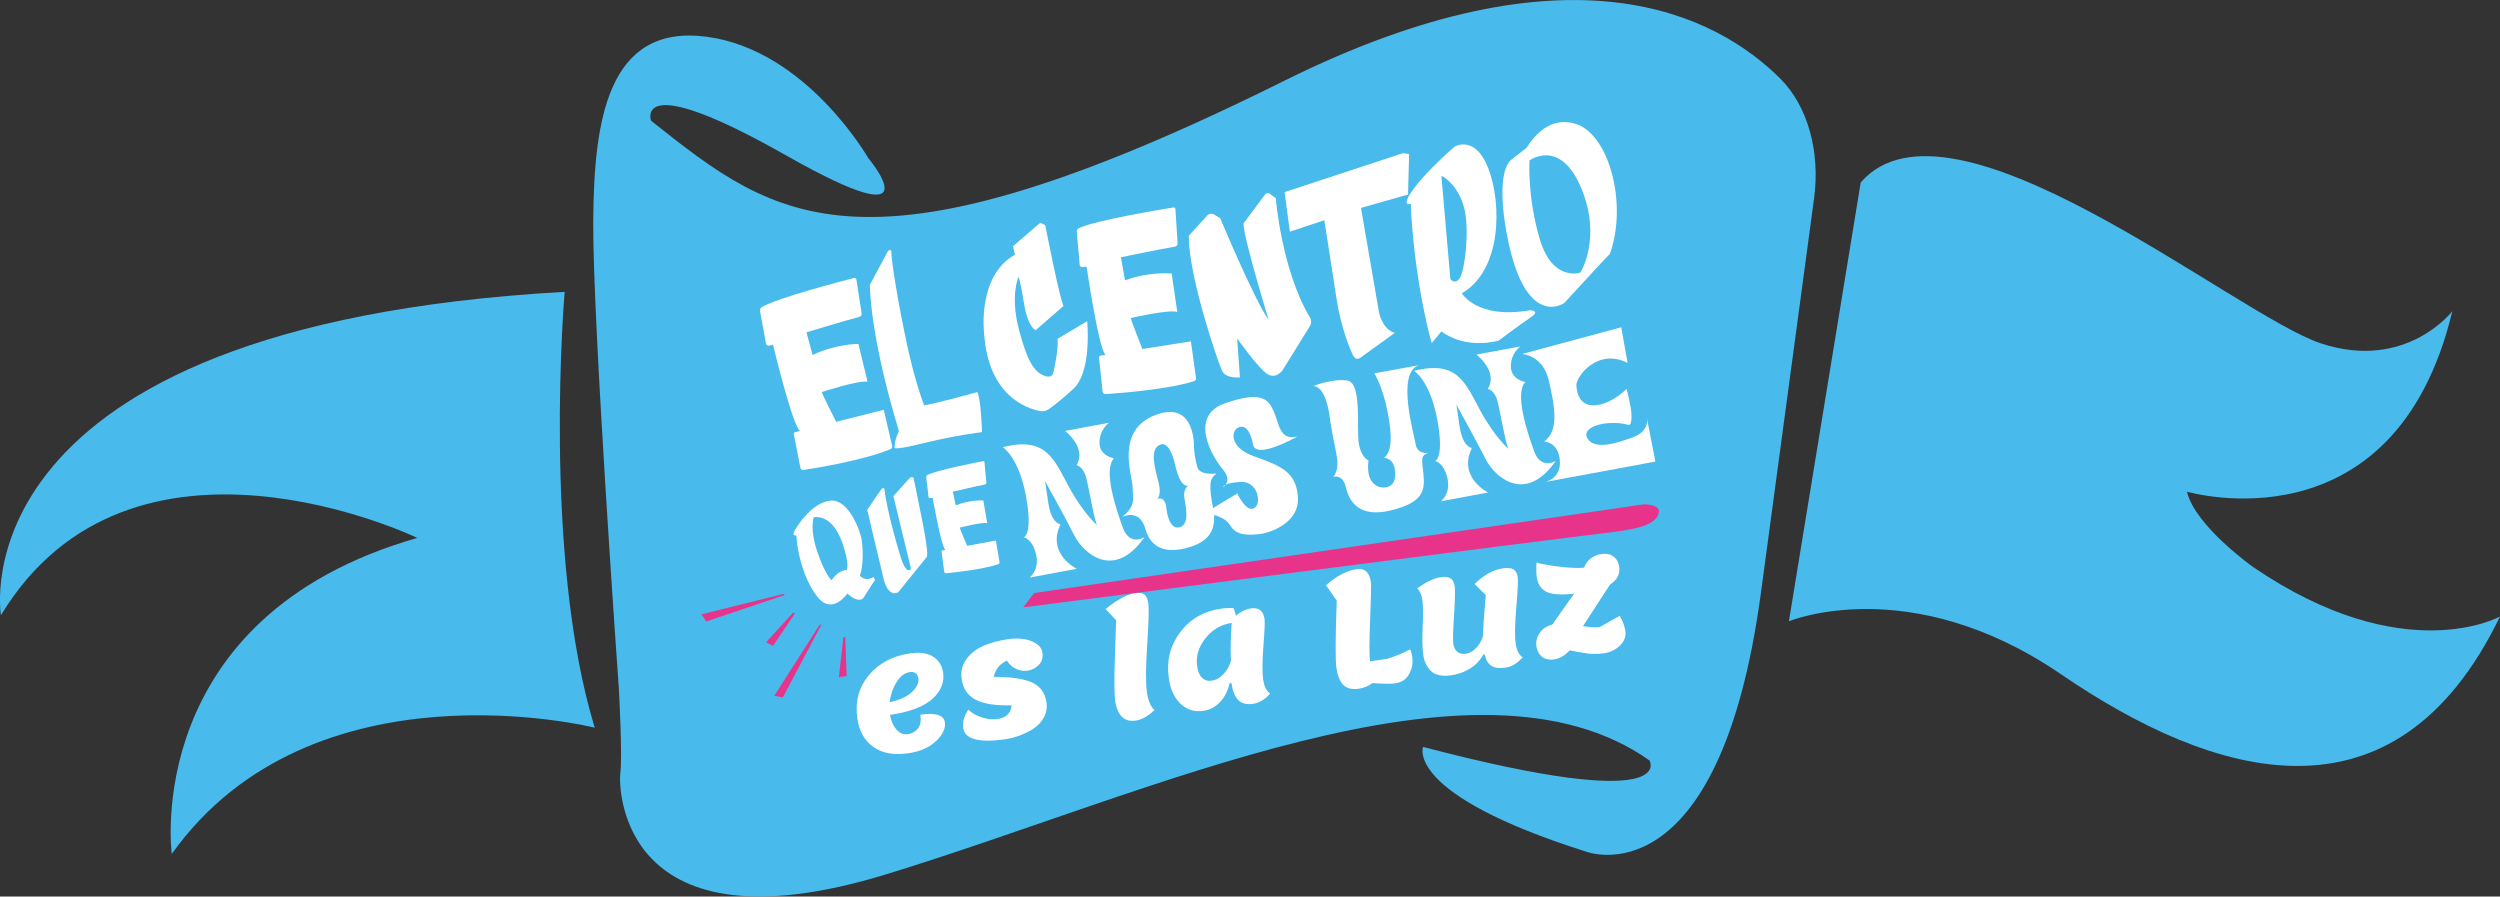 <svg width="290" height="104" viewBox="0 0 290 104" fill="none" xmlns="http://www.w3.org/2000/svg">
<rect x="0" y="0" width="290" height="104" fill="#333333" stroke="none"/>
<g clip-path="url(#clip0_8_970)">
<path d="M100.707 18.322C100.707 18.322 93.563 5.807 81.996 4.265C70.429 2.724 68.898 14.075 68.814 25.628C68.73 37.176 71.792 79.967 71.792 79.967C71.792 79.967 72.218 87.727 71.96 89.621C71.708 91.514 72.044 110.822 102.741 101.437C133.439 92.052 171.196 73.969 191.346 88.217C191.346 88.217 194.918 94.472 165.073 86.64C165.073 86.64 162.864 92.124 184.035 98.803C184.035 98.803 199.426 104.711 204.27 68.754L210.435 22.994C211.161 17.617 209.709 12.3 206.515 9.122C199.096 1.732 182.204 -7.145 148.992 9.361C100.1 33.663 90.148 25.592 75.519 14.003C75.519 14.003 73.394 7.939 91.168 18.017C108.942 28.095 100.707 18.322 100.707 18.322Z" fill="#48BAEC"/>
<path d="M65.501 33.854C65.501 33.854 62.866 64.327 68.989 84.412C68.989 84.412 36.25 76.191 19.923 99.054C19.923 99.054 16.267 71.591 48.405 62.398C48.405 62.398 15.241 46.411 0.108 71.365C0.114 71.365 -5.672 37.845 65.501 33.854Z" fill="#48BAEC"/>
<path d="M215.843 21.166L207.512 72.069C207.512 72.069 221.54 66.233 239.062 78.205C256.583 90.176 277.755 96.855 290 71.514C290 71.514 278.859 77.733 261.343 65.761C261.343 65.761 254.626 61.012 253.69 57.033C253.69 57.033 277.755 64.1 284.472 36.094C284.472 36.094 279.117 43.084 269.249 39.84C259.386 36.608 226.306 9.074 215.843 21.166Z" fill="#48BAEC"/>
<path d="M95.07 72.488L89.818 80.708L90.814 80.899L95.292 72.428L95.07 72.488Z" fill="#E7348A"/>
<path d="M98.053 73.891L97.831 73.921L97.309 78.545L98.21 78.426L98.053 73.891Z" fill="#E7348A"/>
<path d="M90.85 68.903L81.354 71.263L81.936 72.087L91.048 69.011L90.85 68.903Z" fill="#E7348A"/>
<path d="M92.207 71.161L92.003 71.054L88.869 74.501L89.668 74.925L92.207 71.161Z" fill="#E7348A"/>
<path d="M121.248 26.118C121.248 26.118 123.024 35.169 123.379 35.479L120.137 38.305C120.137 38.305 119.243 37.976 118.792 35.24C118.342 32.498 118.156 32.122 118.156 32.122C118.156 32.122 117.136 34.213 118.21 38.287C119.171 41.925 120.017 43.389 121.494 43.681C121.806 43.741 122.106 43.556 122.178 43.245C122.382 42.373 122.772 40.539 122.676 39.302L126.11 37.253C126.11 37.253 126.704 43.084 124.513 45.103C123.12 46.388 122.16 47.11 121.65 47.469C121.362 47.672 121.001 47.75 120.653 47.684C119.081 47.385 114.639 45.916 114.158 38.681C114.158 38.681 113.318 31.996 117.73 29.553L117.508 28.561L120.677 25.837L121.248 26.118Z" fill="white"/>
<path d="M136.122 24.063C134.712 24.29 127.022 25.568 125.149 26.465C124.981 26.542 124.885 26.721 124.903 26.901L125.245 30.73C125.257 30.891 125.407 31.011 125.57 30.987L126.044 30.927C126.044 30.927 127.424 40.408 128.241 41.172L127.683 41.244C127.562 41.262 127.478 41.369 127.49 41.483L127.899 45.414C127.917 45.593 128.073 45.724 128.253 45.712C129.663 45.623 135.408 45.205 138.517 44.213C138.667 44.165 138.757 44.016 138.739 43.861L138.145 39.595L132.515 40.485C132.515 40.485 131.182 37.14 131.176 36.889C131.176 36.889 135.582 35.873 136.566 36.184L135.912 31.721C135.912 31.721 133.313 31.471 130.504 32.522L130.024 29.84C130.024 29.84 134.952 28.824 136.302 28.609C136.482 28.579 136.614 28.418 136.602 28.239L136.35 24.248C136.35 24.129 136.242 24.045 136.122 24.063Z" fill="white"/>
<path d="M99.08 32.241C97.693 32.594 90.154 34.559 88.371 35.623C88.215 35.718 88.131 35.897 88.167 36.083L88.857 39.864C88.887 40.025 89.043 40.127 89.206 40.091L89.668 39.989C89.668 39.989 91.907 49.309 92.795 49.996L92.249 50.121C92.129 50.145 92.057 50.265 92.081 50.378L92.843 54.255C92.879 54.428 93.047 54.548 93.221 54.518C94.62 54.303 100.298 53.365 103.306 52.099C103.45 52.039 103.528 51.883 103.492 51.728L102.513 47.535L96.991 48.932C96.991 48.932 95.358 45.718 95.334 45.474C95.334 45.474 99.632 44.07 100.635 44.285L99.578 39.894C99.578 39.894 96.967 39.876 94.266 41.178L93.546 38.55C93.546 38.55 98.36 37.092 99.686 36.758C99.866 36.71 99.98 36.542 99.95 36.363L99.338 32.414C99.314 32.289 99.2 32.211 99.08 32.241Z" fill="white"/>
<path d="M103.39 29.087C103.27 28.968 103.072 28.997 102.993 29.147L100.905 33.036C100.905 33.036 100.827 38.645 104.278 50.014C104.278 50.014 103.732 51.065 103.78 51.872C103.78 51.872 103.252 52.373 107.069 51.423C110.887 50.48 113.918 50.127 113.918 50.127C113.918 50.127 113.786 46.113 113.366 45.48C113.366 45.48 108.858 46.752 107.207 47.021C107.207 47.021 106.217 44.631 105.208 39.93C104.2 35.234 103.39 30.371 103.39 29.087Z" fill="white"/>
<path d="M143.511 39.261L143.83 43.777C143.83 43.777 142.227 43.968 141.765 43.024C141.302 42.074 137.845 32.002 137.905 27.337L140.024 25.013C140.24 24.78 140.588 24.726 140.858 24.893L141.549 25.317C141.549 25.317 145.504 34.792 147.167 37.122C147.167 37.122 144.286 27.743 144.238 25.927L146.759 22.546C146.885 22.378 147.119 22.343 147.287 22.468L147.995 22.988C147.995 22.988 148.632 31.25 151.957 36.841C152.137 37.146 152.137 37.522 151.951 37.821L148.794 42.923C148.794 42.923 148.073 44.028 147.023 43.395C145.979 42.755 143.511 39.261 143.511 39.261Z" fill="white"/>
<path d="M182.943 14.427C179.227 13.113 177.204 17.05 177.09 17.133C176.808 17.348 175.319 18.519 175.319 18.519C173.363 20.168 174.779 27.098 174.779 27.098C176.88 38.424 181.46 35.145 181.46 35.145C184.059 32.307 186.538 29.625 186.748 29.457C188.819 23.645 186.658 15.747 182.943 14.427ZM183.321 31.62C183.321 31.62 180.122 32.731 178.633 27.797C177.144 22.862 177.42 18.615 177.42 18.615C177.42 18.615 180.974 15.974 183.417 21.805C185.86 27.635 183.321 31.62 183.321 31.62Z" fill="white"/>
<path d="M177.444 35.993C171.334 37.062 169.575 34.022 169.575 34.022C174.245 31.309 174.191 23.615 172.672 19.606C171.154 15.598 168.771 16.984 168.771 16.984C168.771 16.984 165.775 19.523 164.052 21.811C162.33 24.099 163.668 23.651 163.668 23.651V24.32C164.197 33.424 166.075 39.804 166.075 39.804L167.198 38.448C170.229 40.647 173.861 39.5 173.861 39.5C173.861 39.5 176.316 37.654 177.552 36.823C178.795 35.999 177.444 35.993 177.444 35.993ZM168.242 32.367L167.204 20.419C167.666 20.491 169.377 21.883 169.911 24.409C170.445 26.936 169.911 31.345 169.353 32.229C168.789 33.096 168.242 32.367 168.242 32.367Z" fill="white"/>
<path d="M163.458 17.868L163.332 22.564L157.876 24.117L159.977 36.303C159.977 36.303 160.397 38.263 161.808 38.603L157.762 41.531C157.762 41.531 157.396 41.8 157.089 41.429C156.783 41.053 155.559 38.114 155.037 34.661C154.514 31.208 153.62 25.544 153.62 25.544L149.622 26.877L149.016 22.283L162.744 17.766L163.458 17.868Z" fill="white"/>
<path d="M114.056 53.49C113.222 53.652 108.672 54.536 107.58 55.097C107.483 55.145 107.429 55.253 107.441 55.36L107.712 57.63C107.724 57.726 107.814 57.792 107.91 57.78L108.186 57.738C108.186 57.738 109.164 63.347 109.662 63.79L109.332 63.843C109.26 63.855 109.212 63.921 109.224 63.993L109.53 66.323C109.542 66.43 109.638 66.502 109.746 66.496C110.581 66.418 113.984 66.072 115.821 65.432C115.911 65.403 115.959 65.313 115.947 65.217L115.521 62.696L112.19 63.318C112.19 63.318 111.343 61.352 111.337 61.203C111.337 61.203 113.936 60.528 114.525 60.695L114.062 58.055C114.062 58.055 112.514 57.947 110.863 58.622L110.533 57.039C110.533 57.039 113.444 56.352 114.242 56.203C114.351 56.185 114.423 56.083 114.417 55.976L114.2 53.61C114.194 53.526 114.128 53.473 114.056 53.49Z" fill="white"/>
<path d="M101.337 66.938C100.292 67.541 99.758 66.776 99.758 66.776C100.244 65.271 100.046 63.3 99.962 62.613C99.878 61.926 98.534 57.792 96.271 58.078C94.014 58.365 92.255 61.328 92.081 61.764C91.907 62.2 92.381 62.105 92.381 62.105C92.453 63.616 93.029 66.902 94.782 69.184C96.535 71.466 98.293 68.844 98.293 68.844C99.686 70.116 100.172 69.339 100.172 69.339L101.511 67.243L101.337 66.938ZM98.222 66.131C97.219 66.096 96.469 67.302 96.469 67.302C96.469 67.302 95.784 66.83 94.83 64.058C93.876 61.286 94.398 59.996 94.398 59.996C95.52 59.865 96.835 60.504 97.717 62.995C98.6 65.486 98.222 66.131 98.222 66.131Z" fill="white"/>
<path d="M102.591 56.705C102.591 56.705 102.459 56.477 102.231 56.764C102.003 57.051 100.599 59.154 100.599 59.154L102.501 67.159C102.501 67.159 102.976 69.345 104.2 68.7L107.52 64.584C107.52 64.584 107.748 64.321 107.057 60.803C106.367 57.284 105.983 55.486 105.983 55.486C105.983 55.486 105.797 55.109 105.407 55.575C105.016 56.041 103.63 57.541 103.63 57.541L105.611 65.713C105.611 65.713 105.767 66.072 105.485 66.137C105.203 66.203 104.95 65.839 104.692 65.235C104.434 64.632 102.862 59.279 102.591 56.705Z" fill="white"/>
<path d="M132.761 62.308C132.761 62.308 131.05 63.407 130.252 61.215C129.453 59.022 127.941 54.512 129.225 53.162C129.225 53.162 127.55 52.917 127.544 51.358C127.538 49.799 128.643 49.04 128.643 49.04L123.547 49.984C123.547 49.984 126.122 51.955 124.867 53.968C124.867 53.968 125.648 54.046 126.002 55.426C126.356 56.806 127.028 60.916 127.328 60.97C127.328 60.97 125.75 59.703 123.991 56.465C122.232 53.228 121.356 50.605 116.319 51.872C116.319 51.872 118.156 52.977 119.003 57.499C119.849 62.021 118.757 62.332 118.757 62.332C118.757 62.332 119.747 62.481 120.179 64.297C120.617 66.107 119.435 66.998 119.435 66.998L124.903 65.982C124.903 65.982 121.362 64.244 123.024 60.815C123.024 60.815 121.962 60.791 121.596 58.294C121.23 55.796 121.224 55.802 121.224 55.802C121.224 55.802 123.535 59.942 124.603 62.081C125.69 64.232 129.249 67.356 132.761 62.308Z" fill="white"/>
<path d="M180.476 53.455C180.476 53.455 178.765 54.554 177.967 52.361C177.174 50.169 175.656 45.659 176.94 44.309C176.94 44.309 175.266 44.064 175.26 42.505C175.254 40.945 176.358 40.187 176.358 40.187L171.262 41.13C171.262 41.13 173.837 43.102 172.582 45.115C172.582 45.115 173.363 45.193 173.717 46.573C174.071 47.953 174.743 52.063 175.043 52.117C175.043 52.117 173.465 50.85 171.706 47.612C169.947 44.374 169.071 41.752 164.035 43.018C164.035 43.018 165.871 44.123 166.718 48.646C167.564 53.168 166.472 53.479 166.472 53.479C166.472 53.479 167.462 53.628 167.894 55.444C168.332 57.254 167.15 58.144 167.15 58.144L172.618 57.129C172.618 57.129 169.077 55.39 170.74 51.961C170.74 51.961 169.677 51.937 169.311 49.44C168.945 46.943 168.939 46.949 168.939 46.949C168.939 46.949 171.25 51.089 172.318 53.228C173.399 55.378 176.958 58.509 180.476 53.455Z" fill="white"/>
<path d="M138.907 54.225C138.613 53.281 138.505 52.081 138.505 52.081C138.505 52.081 138.817 46.358 134.075 48.126C129.333 49.894 131.338 55.08 131.38 56.513C131.416 57.953 131.782 58.658 130.179 59.96C130.179 59.96 132.178 58.921 132.863 61.352C133.547 63.778 135.45 64.094 137.437 63.616C139.424 63.138 141.308 62.123 140.744 59.112C140.18 56.107 140.306 55.528 141.116 54.93C141.116 54.93 139.201 55.169 138.907 54.225ZM137.395 57.84C137.617 59.022 137.977 60.952 136.752 61.179C135.528 61.406 135.306 59.004 135.306 59.004C135.306 59.004 135.246 57.457 134.171 57.881C134.171 57.881 134.819 57.648 134.387 55.952C133.955 54.255 133.307 52.039 134.603 51.579C134.603 51.579 135.636 50.94 136.314 53.927C136.932 56.669 137.761 56.376 137.893 56.304C137.905 56.298 137.911 56.292 137.911 56.292C137.911 56.292 137.905 56.298 137.893 56.304C137.785 56.37 137.191 56.764 137.395 57.84Z" fill="white"/>
<path d="M150.511 50.629C150.511 50.629 145.69 53.371 145.36 51.585C145.024 49.799 144.34 49.237 143.601 49.608C142.857 49.978 142.521 51.883 145.504 52.947C148.488 54.01 150.354 54.697 150.559 57.66C150.763 60.623 147.395 61.824 146.033 61.962C144.67 62.099 143.391 62.105 142.719 60.964C142.047 59.823 140.126 59.482 139.586 59.697C139.045 59.913 143.529 57.236 143.529 57.236C143.529 57.236 144.526 59.47 145.474 58.951C146.417 58.431 145.919 55.755 143.86 55.904C141.801 56.053 141.885 56.501 141.885 56.501C141.885 56.501 143.031 55.826 141.843 54.434C140.654 53.042 137.791 48.263 142.143 46.764C146.495 45.264 147.173 46.405 147.785 47.791C148.398 49.177 148.404 51.137 150.511 50.629Z" fill="white"/>
<path d="M164.581 42.367L159.425 43.305C159.425 43.305 160.355 44.763 160.937 47.66C161.519 50.551 161.471 52.397 160.547 53.12C160.547 53.12 161.579 53.072 161.796 54.416C162.012 55.761 161.537 56.412 160.751 56.537C159.965 56.663 158.392 56.227 158.746 53.413C158.746 53.413 157.888 53.09 157.618 51.412C157.348 49.733 157.996 44.464 156.333 44.153C154.67 43.843 152.281 44.798 152.281 44.798C152.281 44.798 153.728 44.452 154.244 48.389C154.766 52.326 155.709 53.897 154.67 55.325C154.67 55.325 155.757 54.918 156.141 56.585C156.525 58.246 157.75 60.116 161.405 59.19C165.061 58.264 165.313 56.955 165.121 55.038C164.929 53.114 164.779 52.911 165.643 52.541C165.643 52.541 164.407 52.738 164.209 51.507C164.011 50.271 161.952 43.251 164.581 42.367Z" fill="white"/>
<path d="M176.55 41.065C176.55 41.065 178.981 41.16 179.665 44.153C180.35 47.146 180.884 49.936 179.119 51.226C179.119 51.226 180.728 51.214 180.938 53.365C181.148 55.51 179.251 55.91 179.251 55.91L192.025 53.544L191.022 48.419C191.022 48.419 191.485 49.954 189.414 50.725C187.343 51.495 184.912 52.2 184.131 50.826C183.351 49.452 186.562 48.628 188.969 49.303C188.969 49.303 189.306 49.255 189.252 48.114C189.198 46.973 188.681 45.103 188.681 45.103C188.681 45.103 187.193 46.704 185.278 46.985C183.363 47.272 182.901 45.736 182.859 44.709C182.817 43.681 185.308 40.33 188.801 42.098L188.063 37.964L176.55 41.065Z" fill="white"/>
<path d="M118.703 70.451L119.957 68.79L190.668 58.503C190.668 58.503 192.949 58.431 192.337 59.751C191.725 61.065 189.456 61.46 185.56 61.908C181.664 62.35 118.703 70.451 118.703 70.451Z" fill="#E7348A"/>
<path d="M105.353 87.38C103.69 87.619 102.345 87.374 101.313 86.646C100.286 85.917 99.662 84.824 99.452 83.36C99.17 81.412 99.614 79.74 100.779 78.336C101.943 76.932 103.54 76.084 105.569 75.791C106.697 75.63 107.592 75.755 108.246 76.173C108.9 76.592 109.29 77.213 109.404 78.031C109.566 79.154 109.152 80.164 108.162 81.066C107.171 81.968 105.533 82.589 103.24 82.93C103.39 83.701 103.654 84.28 104.032 84.674C104.41 85.069 104.836 85.236 105.311 85.164C105.785 85.098 106.169 84.883 106.469 84.519C106.769 84.155 106.865 83.617 106.763 82.906C108.534 82.649 109.482 82.942 109.602 83.772C109.705 84.483 109.368 85.218 108.582 85.965C107.802 86.711 106.727 87.183 105.353 87.38ZM105.569 77.954C104.95 78.043 104.428 78.431 104.002 79.124C103.576 79.817 103.306 80.594 103.198 81.46C104.398 81.192 105.269 80.785 105.821 80.242C106.367 79.698 106.607 79.178 106.529 78.671C106.493 78.431 106.391 78.24 106.217 78.103C106.037 77.966 105.821 77.918 105.569 77.954Z" fill="white"/>
<path d="M116.806 76.633C116.374 76.831 116.043 77.076 115.815 77.356C115.581 77.643 115.401 78.031 115.257 78.515C117.352 78.521 118.859 78.748 119.777 79.196C120.695 79.644 121.236 80.391 121.386 81.442C121.482 82.106 121.38 82.709 121.074 83.252C120.767 83.796 120.347 84.232 119.813 84.573C118.763 85.206 117.7 85.6 116.62 85.75C113.546 86.192 111.92 85.756 111.727 84.435C111.631 83.772 111.83 83.061 112.328 82.315C112.694 82.697 113.204 82.99 113.858 83.205C114.513 83.42 115.137 83.486 115.719 83.402C116.728 83.258 117.268 82.727 117.346 81.819C115.467 81.867 114.075 81.645 113.162 81.162C112.25 80.678 111.715 79.883 111.553 78.784C111.427 77.912 111.607 77.141 112.1 76.466C112.592 75.791 113.246 75.277 114.069 74.919C114.891 74.561 115.839 74.304 116.914 74.148C117.988 73.993 118.901 74.071 119.657 74.375C120.413 74.68 120.834 75.122 120.918 75.701C121.002 76.281 120.864 76.759 120.503 77.129C120.143 77.5 119.723 77.721 119.243 77.792C118.763 77.864 118.306 77.798 117.874 77.601C117.454 77.41 117.094 77.087 116.806 76.633Z" fill="white"/>
<path d="M129.471 71.95L128.241 70.647C129.627 69.548 130.762 68.933 131.638 68.808C132.136 68.736 132.503 68.784 132.737 68.957C132.971 69.124 133.127 69.489 133.211 70.038C133.289 70.588 133.247 72.177 133.073 74.799C132.905 77.428 132.893 79.25 133.043 80.278C133.193 81.305 133.487 82.004 133.925 82.368C133.163 83.079 132.437 83.491 131.74 83.587C131.05 83.689 130.51 83.533 130.12 83.127C129.729 82.721 129.483 82.117 129.363 81.323C129.249 80.528 129.237 78.862 129.327 76.335C129.417 73.808 129.465 72.344 129.471 71.95Z" fill="white"/>
<path d="M142.851 79.256L142.653 79.19C142.449 80.104 142.077 80.851 141.536 81.43C140.996 82.01 140.348 82.35 139.598 82.458C138.565 82.607 137.683 82.338 136.956 81.651C136.23 80.965 135.768 79.979 135.582 78.688C135.294 76.681 135.726 74.907 136.884 73.36C138.043 71.812 139.628 70.892 141.645 70.606C142.167 70.528 142.653 70.51 143.103 70.546C143.223 70.874 143.313 71.161 143.361 71.418C143.914 70.946 144.508 70.659 145.15 70.57C146.038 70.444 146.549 70.857 146.687 71.812C146.735 72.153 146.693 73.198 146.555 74.955C146.417 76.711 146.411 78.001 146.531 78.826C146.651 79.65 146.921 80.188 147.341 80.451C146.747 81.138 146.081 81.538 145.348 81.645C144.616 81.753 144.046 81.61 143.649 81.221C143.247 80.827 142.983 80.176 142.851 79.256ZM138.871 77.314C138.955 77.906 139.147 78.342 139.442 78.629C139.736 78.915 140.114 79.023 140.576 78.957C141.038 78.891 141.47 78.659 141.867 78.252C142.269 77.852 142.575 77.332 142.791 76.693C142.725 75.457 142.749 73.981 142.875 72.26C141.651 72.434 140.63 73.031 139.826 74.047C139.021 75.068 138.703 76.156 138.871 77.314Z" fill="white"/>
<path d="M155.829 79.453C155.421 79.047 155.157 78.396 155.025 77.5C154.893 76.598 154.905 73.993 155.061 69.68L153.812 67.882C155.055 66.8 156.243 66.185 157.372 66.018C158.308 65.886 158.854 66.382 159.022 67.517C159.07 67.858 159.04 69.303 158.938 71.86C158.83 74.417 158.83 76.03 158.926 76.705L160.895 76.424C161.796 76.162 162.69 75.791 163.578 75.319C163.68 75.528 163.764 75.815 163.818 76.191C163.92 76.902 163.806 77.565 163.464 78.187C163.128 78.802 162.588 79.166 161.844 79.268C161.345 79.34 160.463 79.328 159.202 79.238C158.734 79.591 158.212 79.805 157.642 79.889C156.837 80.003 156.237 79.859 155.829 79.453Z" fill="white"/>
<path d="M168.38 78.33C167.312 78.485 166.526 78.33 166.027 77.87C165.529 77.41 165.217 76.789 165.103 75.994C164.989 75.206 164.965 74.1 165.031 72.685C165.097 71.269 165.085 70.253 165.001 69.638C164.911 69.023 164.713 68.557 164.407 68.246C165.451 67.493 166.358 67.057 167.138 66.95C167.636 66.878 168.008 66.926 168.266 67.093C168.519 67.26 168.681 67.565 168.747 68.013C168.813 68.461 168.783 69.584 168.669 71.382C168.549 73.18 168.525 74.286 168.585 74.698C168.645 75.11 168.807 75.415 169.071 75.618C169.335 75.821 169.653 75.893 170.031 75.839C170.409 75.785 170.788 75.582 171.166 75.224C171.55 74.865 171.832 74.399 172.018 73.814C172.048 72.81 172.156 71.215 172.348 69.035L171.046 67.744C172.144 66.687 173.243 66.078 174.347 65.922C174.893 65.844 175.302 65.886 175.566 66.054C175.83 66.221 175.992 66.502 176.052 66.908C176.112 67.314 176.058 68.503 175.89 70.474C175.722 72.446 175.698 73.832 175.818 74.638C175.932 75.439 176.202 75.976 176.628 76.251C176.034 76.938 175.362 77.338 174.617 77.446C173.873 77.553 173.309 77.47 172.937 77.189C172.564 76.908 172.336 76.502 172.258 75.97L172.06 75.905C171.742 76.544 171.256 77.076 170.595 77.512C169.929 77.936 169.191 78.21 168.38 78.33Z" fill="white"/>
<path d="M182.102 75.433C181.508 76.048 180.908 76.4 180.302 76.484C179.695 76.574 179.215 76.466 178.861 76.173C178.507 75.881 178.297 75.475 178.219 74.961C178.147 74.447 178.261 73.945 178.579 73.455C178.891 72.965 179.389 72.631 180.068 72.446L182.595 68.867C181.082 69.035 180.014 68.963 179.383 68.646C178.753 68.33 178.381 67.762 178.261 66.938C178.213 66.609 178.201 66.054 178.225 65.259C179.089 65.48 180.074 65.653 181.178 65.767C182.283 65.886 183.147 65.91 183.753 65.85C183.891 65.45 184.137 65.104 184.486 64.811C184.834 64.518 185.272 64.339 185.8 64.261C186.328 64.184 186.779 64.279 187.151 64.548C187.523 64.817 187.745 65.205 187.823 65.707C187.949 66.591 187.601 67.284 186.773 67.798L183.627 72.631C184.45 72.762 185.092 72.798 185.56 72.744L187.895 71.43C188.243 72.045 188.459 72.649 188.549 73.234C188.633 73.82 188.429 74.363 187.931 74.865C187.433 75.367 186.791 75.678 186.004 75.791C185.218 75.905 184.359 75.875 183.447 75.695C183.123 75.654 182.679 75.564 182.102 75.433Z" fill="white"/>
</g>
<defs>
<clipPath id="clip0_8_970">
<rect width="290" height="104" fill="white"/>
</clipPath>
</defs>
</svg>

